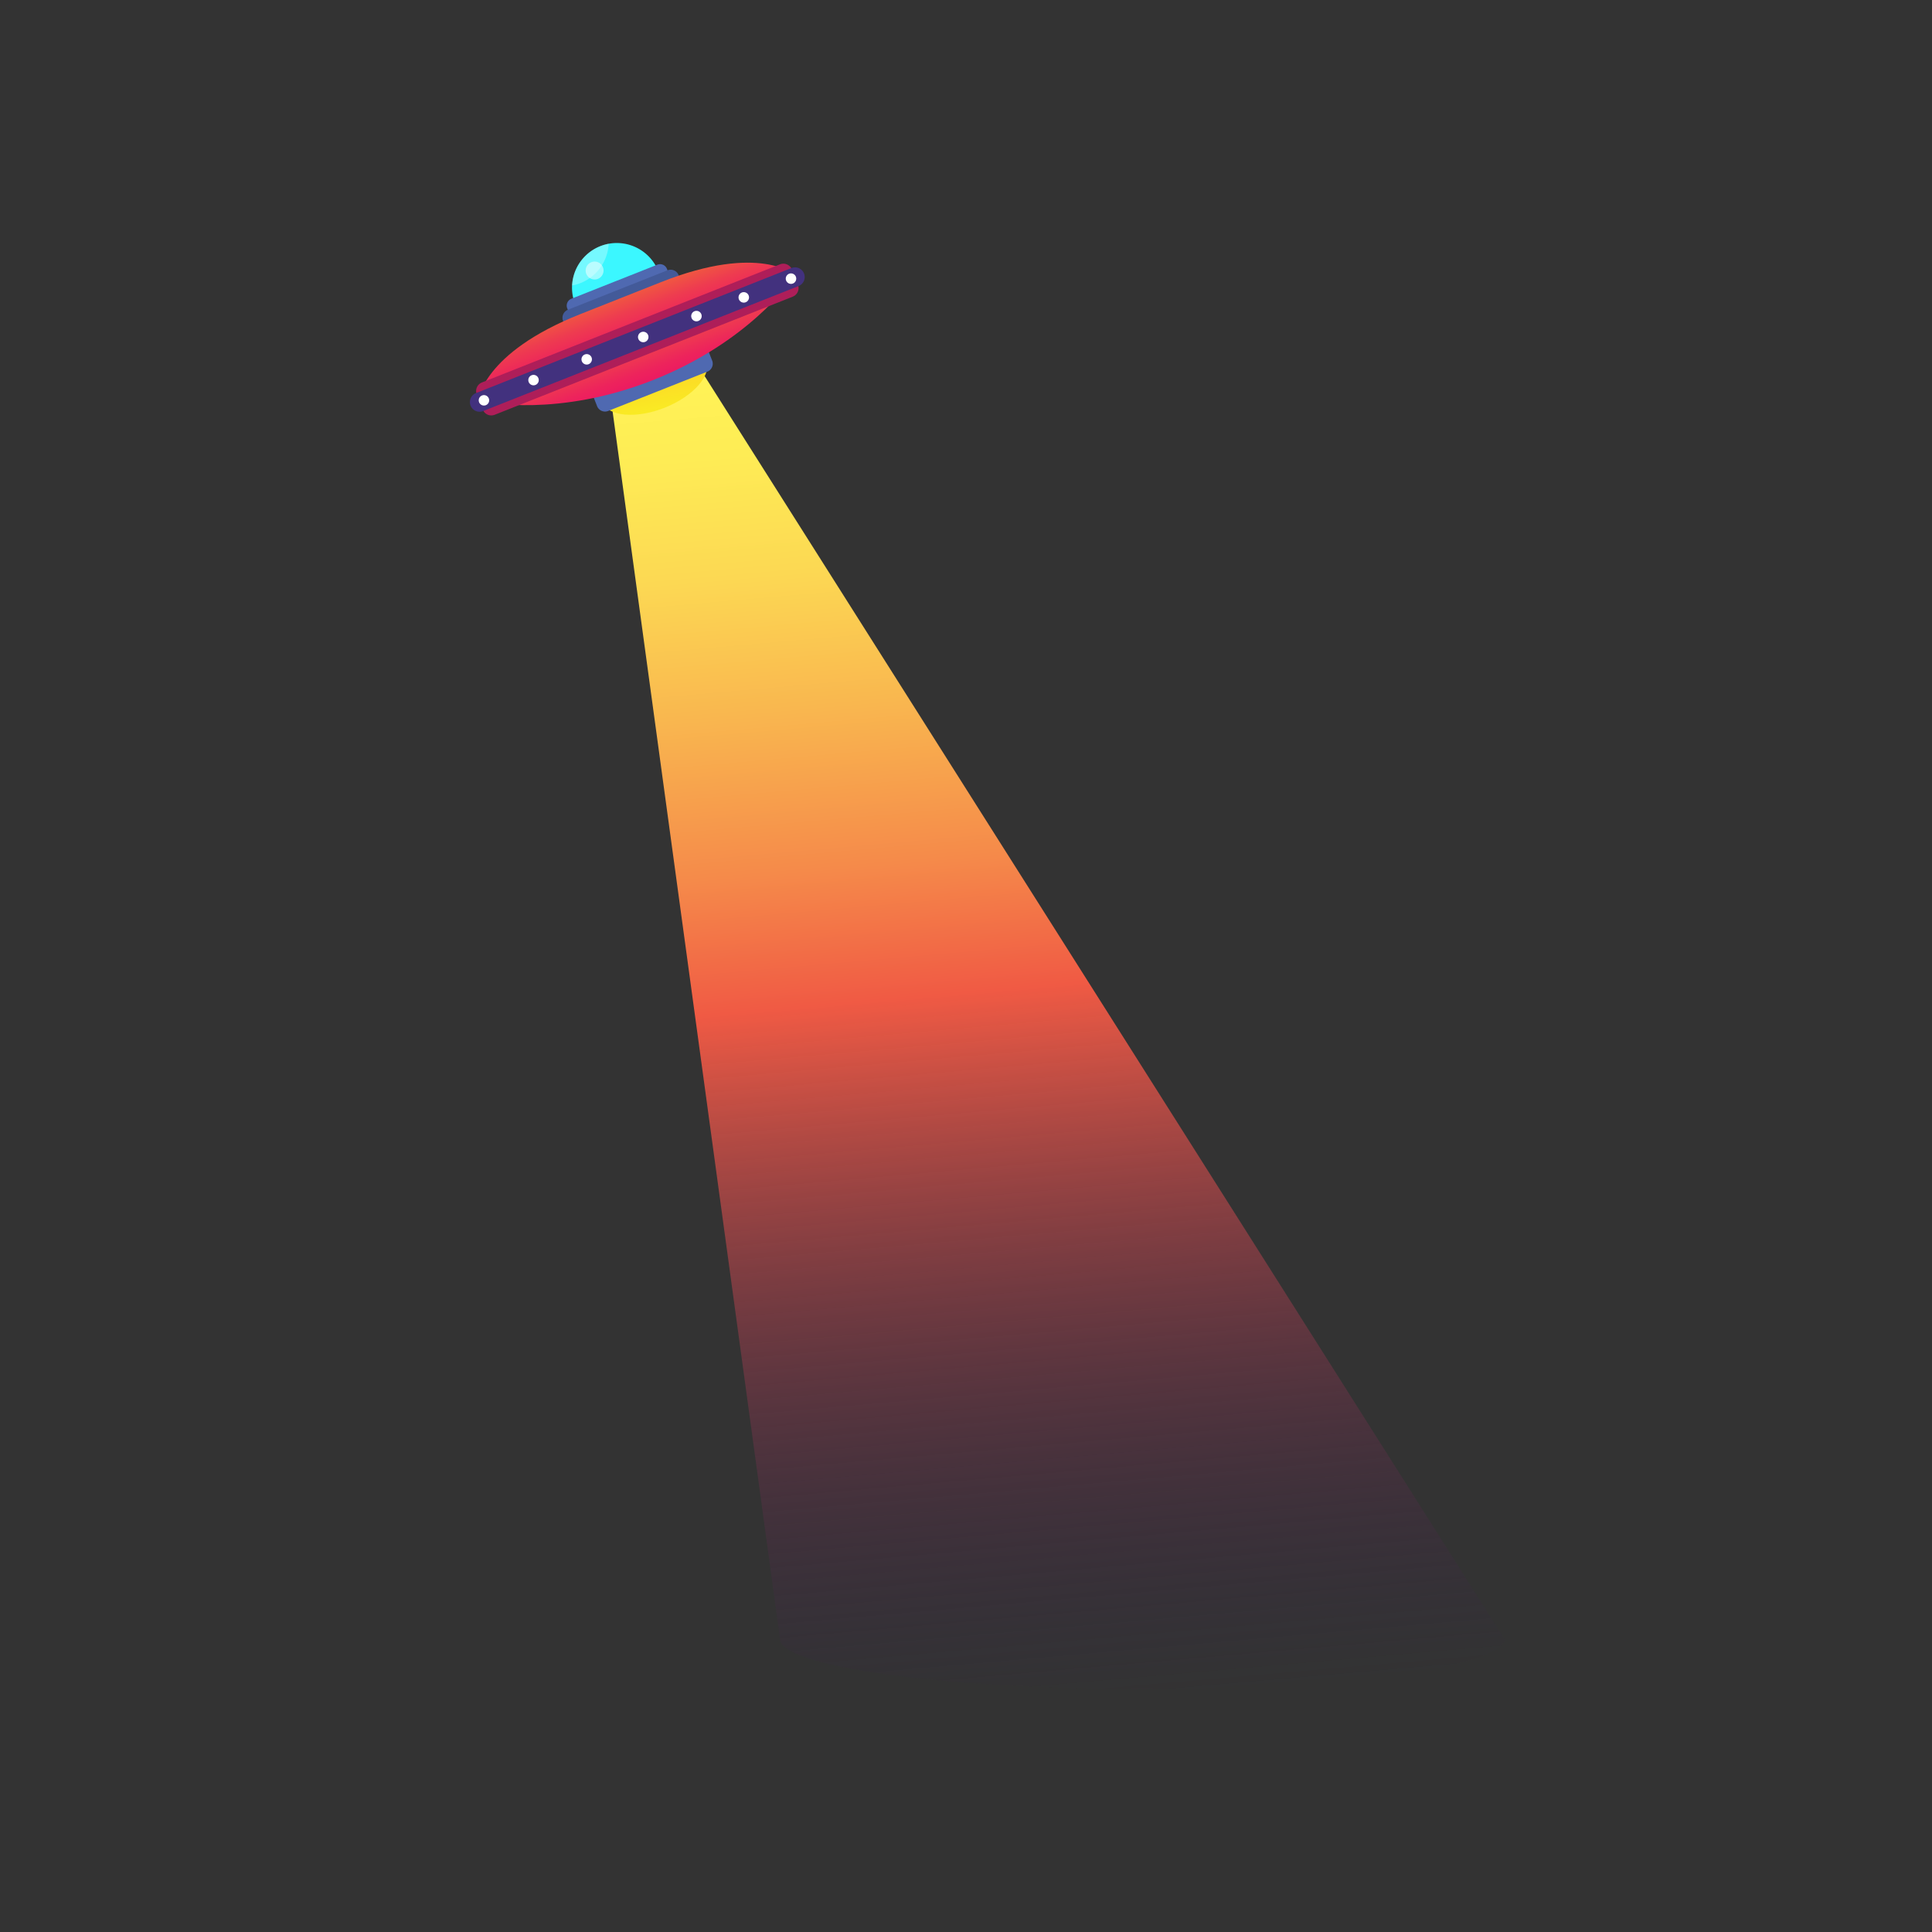 <svg id="Layer_1" data-name="Layer 1" xmlns="http://www.w3.org/2000/svg" xmlns:xlink="http://www.w3.org/1999/xlink" viewBox="0 0 1000 1000"><rect x="0" y="0" width="1000" height="1000" fill="#333333" stroke="none"/><defs><style>.cls-1{fill:url(#linear-gradient);}.cls-2{fill:#3bf7ff;}.cls-3,.cls-30,.cls-4{fill:#fff;}.cls-3{opacity:0.3;}.cls-4{opacity:0.5;}.cls-5{fill:#4f69b1;}.cls-6{fill:#435a99;}.cls-7{fill:url(#linear-gradient-2);}.cls-8{fill:url(#linear-gradient-3);}.cls-9{fill:url(#linear-gradient-4);}.cls-10{fill:url(#linear-gradient-5);}.cls-11{fill:url(#linear-gradient-6);}.cls-12{fill:url(#linear-gradient-7);}.cls-13{fill:url(#linear-gradient-8);}.cls-14{fill:url(#linear-gradient-9);}.cls-15{fill:url(#linear-gradient-10);}.cls-16{fill:url(#linear-gradient-11);}.cls-17{fill:url(#linear-gradient-12);}.cls-18{fill:url(#linear-gradient-13);}.cls-19{fill:url(#linear-gradient-14);}.cls-20{fill:url(#linear-gradient-15);}.cls-21{fill:url(#linear-gradient-16);}.cls-22{fill:url(#linear-gradient-17);}.cls-23{fill:url(#linear-gradient-18);}.cls-24{fill:url(#linear-gradient-19);}.cls-25{fill:url(#linear-gradient-20);}.cls-26{fill:url(#linear-gradient-21);}.cls-27{fill:url(#linear-gradient-22);}.cls-28{fill:#ae1e59;}.cls-29{fill:#42317e;}</style><linearGradient id="linear-gradient" x1="517.32" y1="181.36" x2="578.45" y2="880.09" gradientUnits="userSpaceOnUse"><stop offset="0" stop-color="#fff356"/><stop offset="0.06" stop-color="#feec55"/><stop offset="0.15" stop-color="#fcd853"/><stop offset="0.25" stop-color="#f9b74f"/><stop offset="0.37" stop-color="#f58a4a"/><stop offset="0.47" stop-color="#f05a44"/><stop offset="1" stop-color="#2d1a53" stop-opacity="0"/></linearGradient><linearGradient id="linear-gradient-2" x1="161.36" y1="1093.43" x2="157.31" y2="1046.48" gradientTransform="matrix(0.82, 0.24, -0.32, 0.62, 554.58, -502.48)" gradientUnits="userSpaceOnUse"><stop offset="0" stop-color="#f9ec23"/><stop offset="1" stop-color="#ffcb29"/></linearGradient><linearGradient id="linear-gradient-3" x1="343.31" y1="194.6" x2="343.31" y2="194.59" gradientUnits="userSpaceOnUse"><stop offset="0" stop-color="#f05741"/><stop offset="0.36" stop-color="#ee3b50"/><stop offset="0.76" stop-color="#ed235c"/><stop offset="1" stop-color="#ec1a61"/></linearGradient><linearGradient id="linear-gradient-4" x1="343.02" y1="194.75" x2="342.98" y2="194.68" xlink:href="#linear-gradient-3"/><linearGradient id="linear-gradient-5" x1="342.65" y1="194.87" x2="342.63" y2="194.84" xlink:href="#linear-gradient-3"/><linearGradient id="linear-gradient-6" x1="337.58" y1="196.91" x2="337.54" y2="196.83" xlink:href="#linear-gradient-3"/><linearGradient id="linear-gradient-7" x1="339.23" y1="196.32" x2="339.12" y2="196.13" xlink:href="#linear-gradient-3"/><linearGradient id="linear-gradient-8" x1="341.77" y1="195.34" x2="341.64" y2="195.11" xlink:href="#linear-gradient-3"/><linearGradient id="linear-gradient-9" x1="340.41" y1="195.82" x2="340.33" y2="195.69" xlink:href="#linear-gradient-3"/><linearGradient id="linear-gradient-10" x1="336.88" y1="197.21" x2="336.81" y2="197.09" xlink:href="#linear-gradient-3"/><linearGradient id="linear-gradient-11" x1="338.37" y1="196.57" x2="338.35" y2="196.54" xlink:href="#linear-gradient-3"/><linearGradient id="linear-gradient-12" x1="337.93" y1="196.72" x2="337.93" y2="196.72" xlink:href="#linear-gradient-3"/><linearGradient id="linear-gradient-13" x1="338.08" y1="196.68" x2="338.06" y2="196.65" xlink:href="#linear-gradient-3"/><linearGradient id="linear-gradient-14" x1="337.95" y1="196.72" x2="337.95" y2="196.71" xlink:href="#linear-gradient-3"/><linearGradient id="linear-gradient-15" x1="329.39" y1="174.38" x2="337.6" y2="196.92" xlink:href="#linear-gradient-3"/><linearGradient id="linear-gradient-16" x1="337.88" y1="196.75" x2="337.87" y2="196.74" xlink:href="#linear-gradient-3"/><linearGradient id="linear-gradient-17" x1="336.16" y1="197.47" x2="336.12" y2="197.4" xlink:href="#linear-gradient-3"/><linearGradient id="linear-gradient-18" x1="334.52" y1="198.11" x2="334.49" y2="198.05" xlink:href="#linear-gradient-3"/><linearGradient id="linear-gradient-19" x1="333.37" y1="198.6" x2="333.31" y2="198.49" xlink:href="#linear-gradient-3"/><linearGradient id="linear-gradient-20" x1="335.34" y1="197.85" x2="335.25" y2="197.69" xlink:href="#linear-gradient-3"/><linearGradient id="linear-gradient-21" x1="334.03" y1="198.31" x2="333.99" y2="198.24" xlink:href="#linear-gradient-3"/><linearGradient id="linear-gradient-22" x1="321.7" y1="153.39" x2="330.37" y2="177.21" xlink:href="#linear-gradient-3"/></defs><title>ufo</title><path class="cls-1" d="M364.75,194.71l-47.65,18.4L403.72,848.3c0,14.31,83.93,25.92,187.47,25.92s187.47-11.61,187.47-25.92Z"/><path class="cls-2" d="M340.77,140.41c4.71,11.89-.87,25.94-12.76,30.66s-25.59-1.7-30.3-13.59a23.16,23.16,0,0,1,43.06-17.07Z"/><path class="cls-3" d="M296.11,147.77a22.35,22.35,0,0,0,4.35-1.25,23.15,23.15,0,0,0,14.59-20.35,23.19,23.19,0,0,0-18.94,21.6Z"/><path class="cls-4" d="M312.07,138.31a4.63,4.63,0,1,1-6-2.59A4.62,4.62,0,0,1,312.07,138.31Z"/><path class="cls-5" d="M340.23,137l-44.47,17.62a3.84,3.84,0,0,0-2.15,5l2.65,6.68,51.6-20.45-2.65-6.68A3.83,3.83,0,0,0,340.23,137Z"/><path class="cls-6" d="M345.47,139.91l-51.53,20.42a4.45,4.45,0,0,0-2.49,5.77l3.3,8.33,59.79-23.7-3.31-8.33A4.43,4.43,0,0,0,345.47,139.91Z"/><ellipse class="cls-7" cx="338.51" cy="197.16" rx="29.11" ry="14.94" transform="translate(-48.83 138.59) rotate(-21.62)"/><path class="cls-5" d="M314.82,212.7l51.31-20.34a4.42,4.42,0,0,0,2.48-5.74l-3.05-7.71L306,202.51l3.05,7.71A4.42,4.42,0,0,0,314.82,212.7Z"/><path class="cls-8" d="M343.27,194.6Z"/><path class="cls-9" d="M342.73,194.82l.54-.22Z"/><path class="cls-10" d="M342.55,194.89l.18-.07Z"/><path class="cls-11" d="M337.83,196.76l-.55.22Z"/><path class="cls-12" d="M338.48,196.51l1.4-.56Z"/><path class="cls-13" d="M340.85,195.56l1.7-.67Z"/><path class="cls-14" d="M339.88,196l1-.39Z"/><path class="cls-15" d="M337.28,197l-.88.35Z"/><path class="cls-16" d="M338.23,196.6l.25-.09Z"/><path class="cls-17" d="M337.94,196.72h0Z"/><path class="cls-18" d="M338.09,196.66h0l-.12,0,0,0-.06,0h0l.08,0h0l.05,0,.08,0-.05,0Z"/><path class="cls-19" d="M338,196.7l-.08,0,.06,0Z"/><path class="cls-20" d="M329.84,176.79,251.17,208s37.64,8.22,87-11.33h0l.06,0h0l0,0h0l-.07,0c49.34-19.55,71.12-51.33,71.12-51.33l-78.67,31.18Z"/><path class="cls-21" d="M337.83,196.76l.09,0h0Z"/><path class="cls-22" d="M336.4,197.33l-.53.21Z"/><path class="cls-23" d="M334.72,198l-.43.16Z"/><path class="cls-24" d="M333.73,198.39Z"/><path class="cls-25" d="M335.87,197.54l-1.15.46Z"/><path class="cls-26" d="M334.29,198.16l-.56.23Z"/><path class="cls-27" d="M329.9,174.71l81.59-32.33s-18.15-16.63-69.31,3.64l-20.44,8.1-.77.31-20.44,8.1c-51.17,20.28-53,44.82-53,44.82L329.13,175Z"/><path class="cls-28" d="M409.88,139.51a4.78,4.78,0,0,1-2.69,6.22L253,206.86a4.79,4.79,0,0,1-6.22-2.69h0a4.78,4.78,0,0,1,2.69-6.22l154.22-61.12a4.78,4.78,0,0,1,6.22,2.68Z"/><path class="cls-28" d="M413,147.33a4.8,4.8,0,0,1-2.69,6.23L256.07,214.68a4.79,4.79,0,0,1-6.22-2.69h0a4.79,4.79,0,0,1,2.68-6.22l154.23-61.12a4.78,4.78,0,0,1,6.22,2.68Z"/><path class="cls-29" d="M416.15,141.55a5,5,0,0,1-2.86,6.53L250.13,212.74a5,5,0,0,1-6.56-2.79h0a5.05,5.05,0,0,1,2.87-6.53L409.6,138.76a5,5,0,0,1,6.55,2.79Z"/><path class="cls-30" d="M253,206.22a2.7,2.7,0,1,1-3.51-1.52A2.7,2.7,0,0,1,253,206.22Z"/><path class="cls-30" d="M278.67,195.75a2.7,2.7,0,1,1-3.51-1.52A2.7,2.7,0,0,1,278.67,195.75Z"/><path class="cls-30" d="M306.19,185a2.7,2.7,0,1,1-3.51-1.52A2.7,2.7,0,0,1,306.19,185Z"/><path class="cls-30" d="M335.46,173.43a2.71,2.71,0,1,1-3.52-1.52A2.7,2.7,0,0,1,335.46,173.43Z"/><path class="cls-30" d="M363,162.61a2.71,2.71,0,1,1-3.52-1.52A2.7,2.7,0,0,1,363,162.61Z"/><path class="cls-30" d="M387.49,152.91A2.71,2.71,0,1,1,384,151.4,2.71,2.71,0,0,1,387.49,152.91Z"/><path class="cls-30" d="M411.94,143.22a2.71,2.71,0,1,1-3.51-1.52A2.71,2.71,0,0,1,411.94,143.22Z"/></svg>